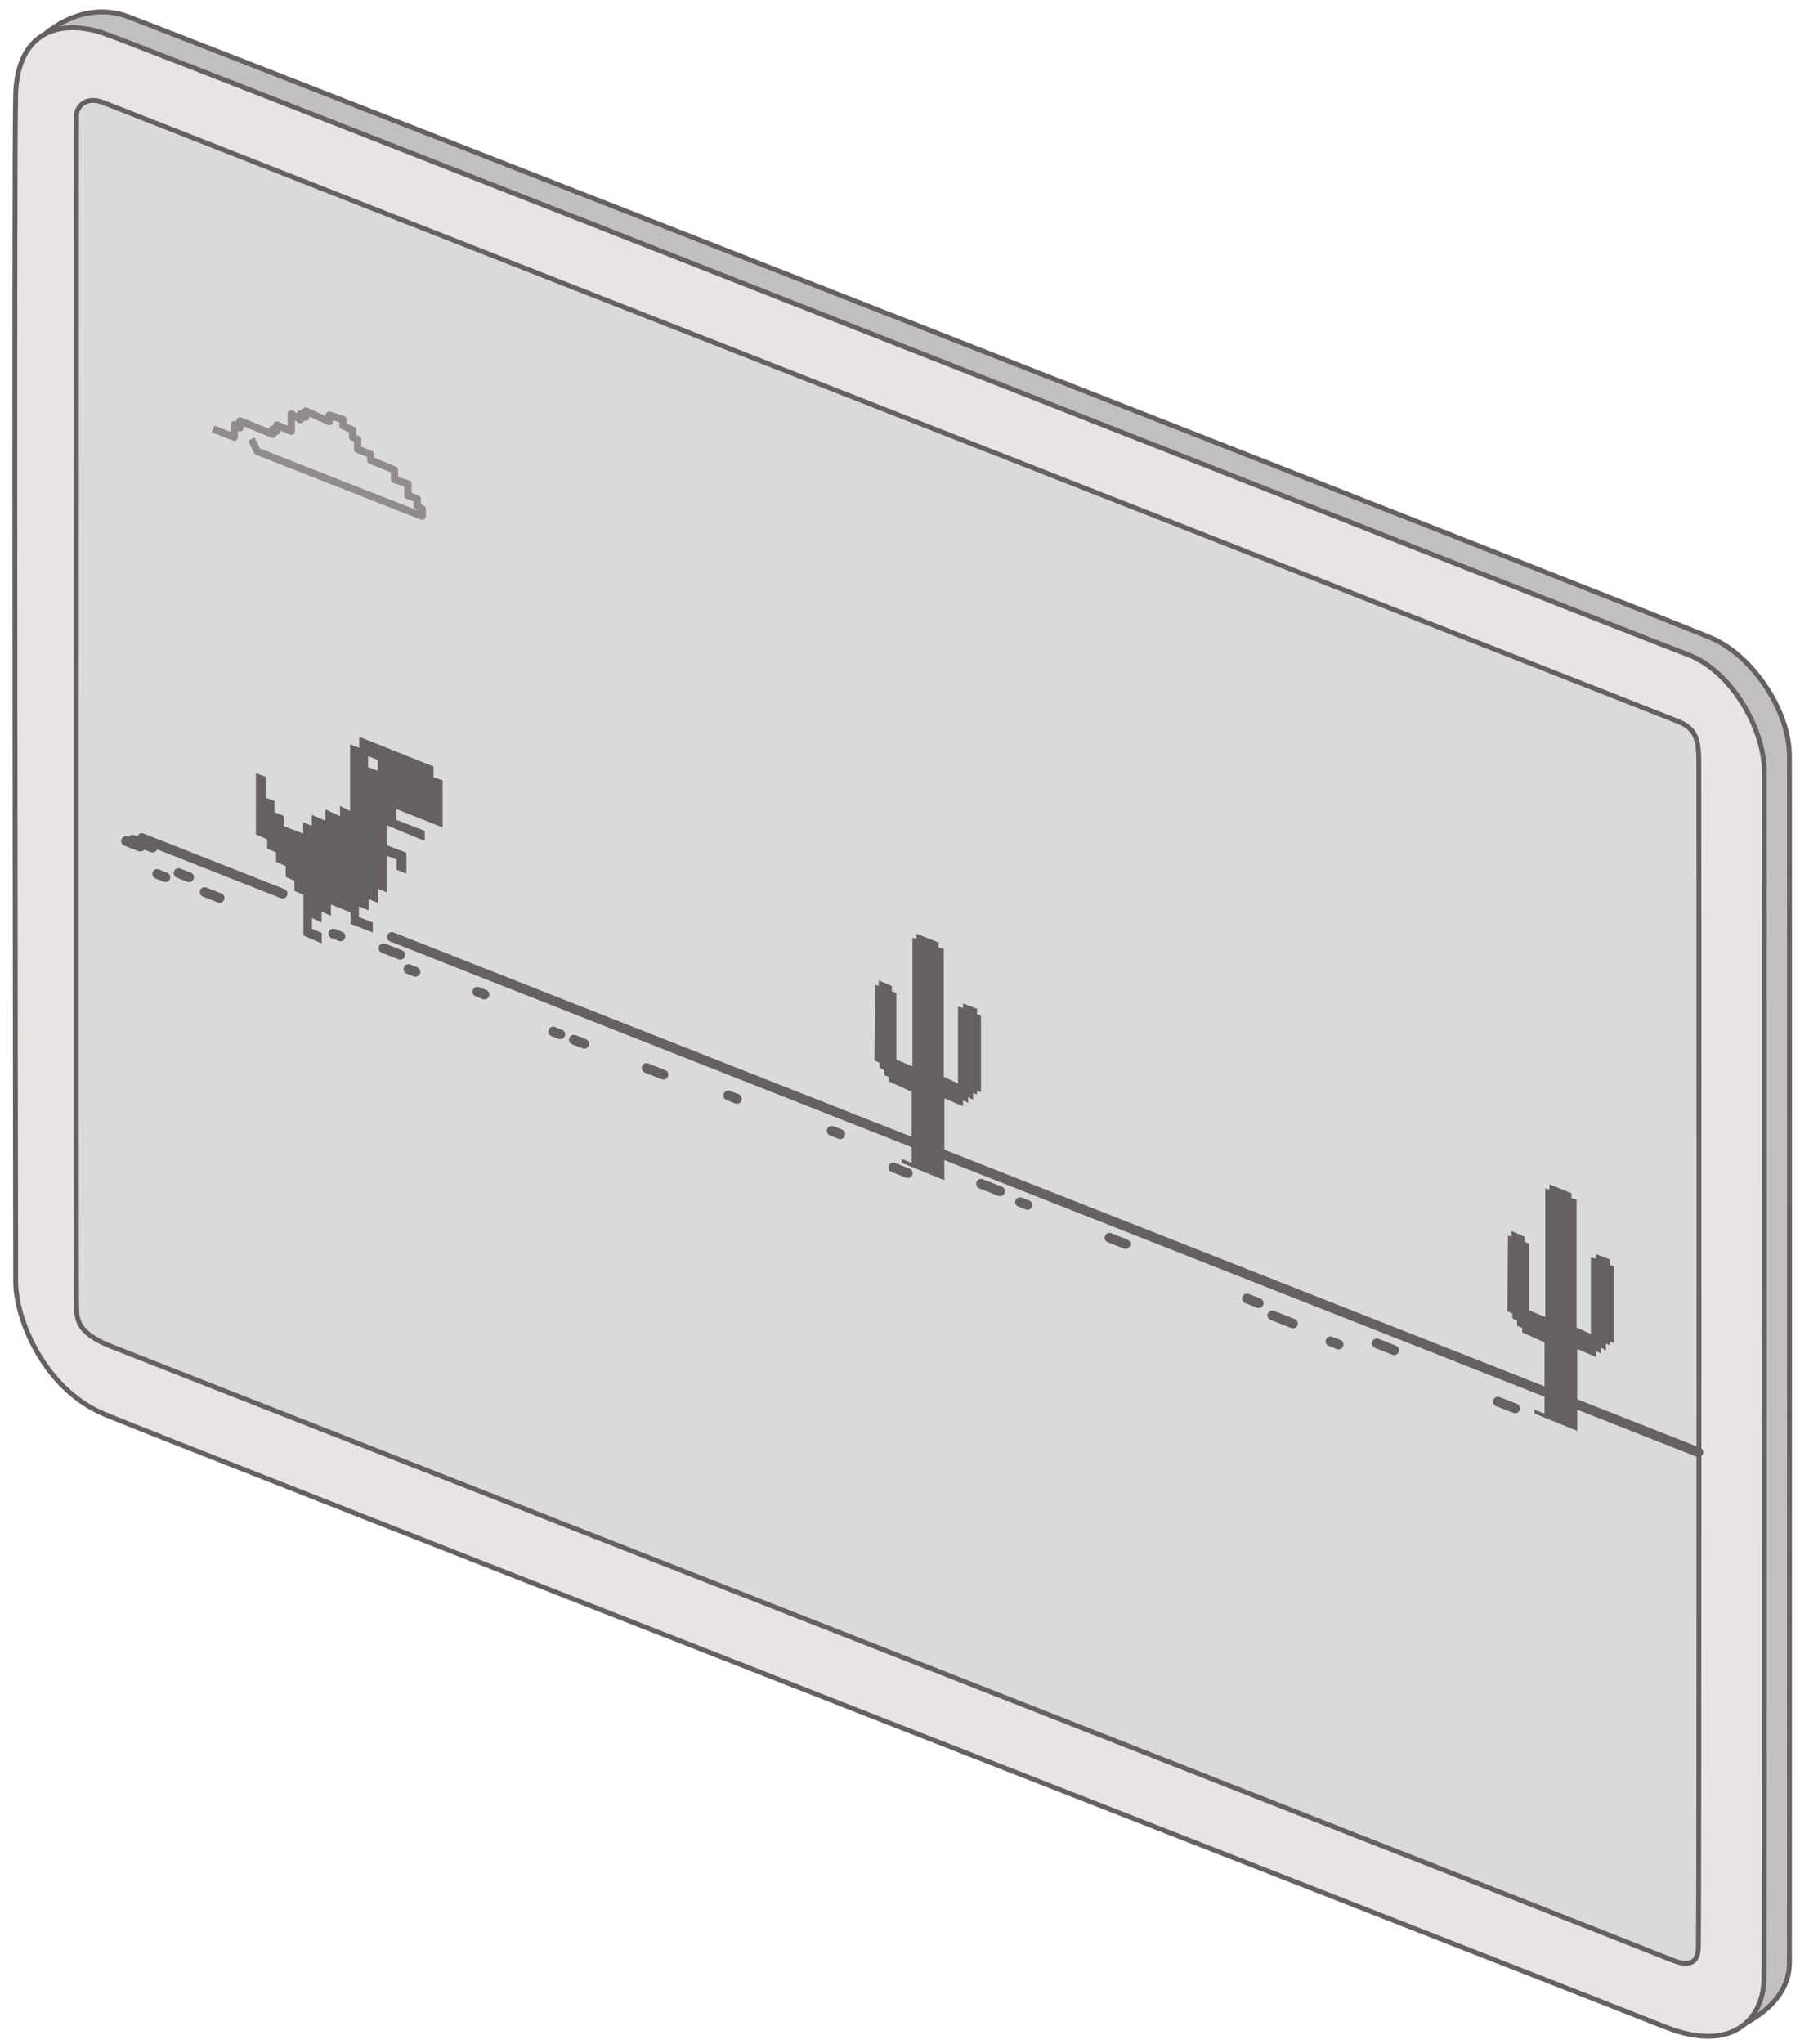 <?xml version="1.0" encoding="UTF-8" standalone="no"?>
<!DOCTYPE svg PUBLIC "-//W3C//DTD SVG 1.1//EN" "http://www.w3.org/Graphics/SVG/1.1/DTD/svg11.dtd">
<svg width="100%" height="100%" viewBox="0 0 370 420" version="1.1" xmlns="http://www.w3.org/2000/svg" xmlns:xlink="http://www.w3.org/1999/xlink" xml:space="preserve" xmlns:serif="http://www.serif.com/" style="fill-rule:evenodd;clip-rule:evenodd;stroke-linecap:round;stroke-linejoin:round;stroke-miterlimit:1.5;">
    <g transform="matrix(0.578,0,0,0.578,-454.877,-418.326)">
        <path d="M801.088,737.517C801.088,737.517 815.007,723.086 832.669,729.716C850.33,736.345 1381.61,944.424 1395.89,950.708C1410.16,956.991 1423.26,976.146 1423.36,992.293C1423.47,1008.88 1423.36,1409.4 1423.36,1421.62C1423.36,1433.84 1412.33,1440.62 1407.77,1443.01C1403.2,1445.4 1359.31,1392.97 1359.31,1392.97L860.022,782.193L829.071,750.163L801.088,737.517Z" style="fill:rgb(194,191,191);stroke:rgb(102,97,96);stroke-width:1.73px;"/>
    </g>
    <g transform="matrix(0.578,0,0,0.578,-454.877,-418.326)">
        <path d="M823.758,1226.38C841.75,1234.11 1358.12,1435.94 1379.03,1444.3C1402.57,1453.72 1413.99,1441.99 1414.32,1427.44C1414.54,1417.66 1414.42,1013.29 1414.42,998.017C1414.42,982.747 1402.59,962.154 1387.2,956.45C1371.81,950.745 834.468,738.896 823.309,735.364C807.077,730.225 793.275,735.909 792.555,757.058C791.859,777.465 792.555,1166.31 792.555,1179.37C792.555,1192.44 802.359,1217.19 823.758,1226.38Z" style="fill:rgb(233,228,227);stroke:rgb(102,97,96);stroke-width:1.73px;"/>
    </g>
    <g transform="matrix(0.578,0,0,0.578,-454.877,-418.326)">
        <path d="M826.898,1202.58C838.719,1207.2 1369.21,1415.49 1381.2,1420.41C1386.41,1422.55 1390.64,1422.67 1390.96,1416.59C1391.3,1410.25 1391.21,1001.81 1391.13,994.813C1391.06,987.815 1390.7,983.113 1384.15,980.388C1377.59,977.663 830.815,763.079 824.024,760.321C817.234,757.562 814.162,761.974 814.191,764.803C814.219,767.632 813.931,1185.5 814.256,1190.14C814.582,1194.77 816.795,1198.62 826.898,1202.58Z" style="fill:rgb(219,218,218);stroke:rgb(102,97,96);stroke-width:1.73px;"/>
    </g>
    <g transform="matrix(0.578,0,0,0.578,-454.877,-418.326)">
        <path d="M1323.03,1189.89L1323.29,1163.03L1324.54,1163.38L1324.54,1161.41L1329.2,1163.42L1329.2,1165.23L1330.81,1165.93L1330.81,1189.59L1336.53,1192.01L1336.53,1146.22L1338.01,1146.7L1338.01,1144.81L1345.85,1147.96L1345.85,1149.63L1347.66,1150.27L1347.66,1195.68L1352.75,1198.04L1352.75,1170.77L1354.55,1171.22L1354.55,1169.6L1359.48,1171.49L1359.48,1173.37L1360.92,1174.01L1360.92,1201.24L1359.55,1200.62L1359.55,1202.03L1358.11,1201.46L1358.11,1203.92L1356.35,1202.86L1356.35,1204.98L1354.52,1204.07L1354.52,1206.19L1347.9,1203.35L1347.9,1232.46L1332.68,1226.28L1332.68,1224.89L1336.27,1226.34L1336.27,1201.01L1328.31,1197.43L1328.31,1195.83L1326.5,1195.11L1326.5,1193.42L1324.88,1192.43L1324.83,1190.74L1323.03,1189.89" style="fill:rgb(102,97,96);"/>
    </g>
    <g transform="matrix(0.578,0,0,0.578,-584.96,-469.841)">
        <path d="M1323.03,1189.89L1323.29,1163.03L1324.54,1163.38L1324.54,1161.41L1329.2,1163.42L1329.2,1165.23L1330.81,1165.93L1330.81,1189.59L1336.53,1192.01L1336.53,1146.22L1338.01,1146.7L1338.01,1144.81L1345.85,1147.96L1345.85,1149.63L1347.66,1150.27L1347.66,1195.68L1352.75,1198.04L1352.75,1170.77L1354.55,1171.22L1354.55,1169.6L1359.48,1171.49L1359.48,1173.37L1360.92,1174.01L1360.92,1201.24L1359.55,1200.62L1359.55,1202.03L1358.11,1201.46L1358.11,1203.92L1356.35,1202.86L1356.35,1204.98L1354.52,1204.07L1354.52,1206.19L1347.9,1203.35L1347.9,1232.46L1332.68,1226.28L1332.68,1224.89L1336.27,1226.34L1336.27,1201.01L1328.31,1197.43L1328.31,1195.83L1326.5,1195.11L1326.5,1193.42L1324.88,1192.43L1324.83,1190.74L1323.03,1189.89" style="fill:rgb(102,97,96);"/>
    </g>
    <g transform="matrix(0.578,0,0,0.578,-454.877,-418.326)">
        <path d="M877.99,1020.36L877.99,998.624L881.471,999.931L881.471,1007.39L884.597,1008.5L884.597,1012.49L887.891,1013.81L887.891,1017.44L894.809,1020.15L894.809,1016.12L897.868,1017.34L897.868,1013.45L902.727,1015.53L902.727,1011.51L907.908,1013.93L907.908,1010.27L911.5,1012.05L911.5,988.345L914.733,989.63L914.733,985.704L941.163,996.256L941.163,1000.1L944.383,1001.17L944.383,1017.92L927.904,1011.38L927.904,1015.19L938.048,1019.16L938.048,1022.74L924.564,1017.15L924.564,1024.27L931.519,1026.9L931.519,1034.33L928.009,1032.97L928.009,1029.33L924.573,1028.01L924.573,1041L921.422,1039.74L921.422,1044.73L918.071,1043.41L918.071,1047.39L914.63,1046.01L914.63,1049.79L919.566,1051.71L919.566,1055.27L911.659,1052.2L911.659,1048.17L904.685,1045.31L904.685,1049.32L901.339,1047.86L901.339,1051.68L897.938,1050.16L897.938,1053.98L901.399,1055.42L901.399,1059.15L894.89,1056.34L894.89,1041.88L891.721,1040.49L891.721,1036.9L888.593,1035.49L888.593,1031.67L885.167,1030.14L885.167,1026.85L882.028,1025.44L882.028,1022.18L877.99,1020.36" style="fill:rgb(102,97,96);"/>
    </g>
    <g transform="matrix(0.578,0,0,0.578,-454.865,-418.338)">
        <path d="M837.428,1021.74L887.471,1041.47" style="fill:none;stroke:rgb(102,97,96);stroke-width:3.46px;stroke-linecap:butt;"/>
    </g>
    <g transform="matrix(5.367,0,0,5.367,-4413.93,-5291.14)">
        <path d="M837.428,1021.74L887.471,1041.47" style="fill:none;stroke:rgb(102,97,96);stroke-width:0.37px;stroke-linecap:butt;"/>
    </g>
    <g transform="matrix(0.082,0,0,0.082,-41.416,88.784)">
        <path d="M837.428,1021.74L887.471,1041.47" style="fill:none;stroke:rgb(102,97,96);stroke-width:24.49px;stroke-linecap:butt;"/>
    </g>
    <g transform="matrix(0.059,0,0,0.059,-23.502,112.548)">
        <path d="M837.428,1021.74L887.471,1041.47" style="fill:none;stroke:rgb(102,97,96);stroke-width:33.79px;stroke-linecap:butt;"/>
    </g>
    <g transform="matrix(0.043,0,0,0.043,0.695,135.485)">
        <path d="M837.428,1021.74L887.471,1041.47" style="fill:none;stroke:rgb(102,97,96);stroke-width:46.57px;stroke-linecap:butt;"/>
    </g>
    <g transform="matrix(0.034,0,0,0.034,3.836,144.851)">
        <path d="M837.428,1021.74L887.471,1041.47" style="fill:none;stroke:rgb(102,97,96);stroke-width:58.55px;stroke-linecap:butt;"/>
    </g>
    <g transform="matrix(0.062,0,0,0.062,-9.875,119.957)">
        <path d="M837.428,1021.74L887.471,1041.47" style="fill:none;stroke:rgb(102,97,96);stroke-width:32.06px;stroke-linecap:butt;"/>
    </g>
    <g transform="matrix(0.029,0,0,0.029,44.233,162.211)">
        <path d="M837.428,1021.74L887.471,1041.47" style="fill:none;stroke:rgb(102,97,96);stroke-width:69.26px;stroke-linecap:butt;"/>
    </g>
    <g transform="matrix(0.029,0,0,0.029,59.67,169.5)">
        <path d="M837.428,1021.74L887.471,1041.47" style="fill:none;stroke:rgb(102,97,96);stroke-width:69.26px;stroke-linecap:butt;"/>
    </g>
    <g transform="matrix(0.029,0,0,0.029,73.839,174.156)">
        <path d="M837.428,1021.74L887.471,1041.47" style="fill:none;stroke:rgb(102,97,96);stroke-width:69.26px;stroke-linecap:butt;"/>
    </g>
    <g transform="matrix(0.029,0,0,0.029,89.431,182.339)">
        <path d="M837.428,1021.74L887.471,1041.47" style="fill:none;stroke:rgb(102,97,96);stroke-width:69.26px;stroke-linecap:butt;"/>
    </g>
    <g transform="matrix(0.042,0,0,0.042,82.801,170.741)">
        <path d="M837.428,1021.74L887.471,1041.47" style="fill:none;stroke:rgb(102,97,96);stroke-width:48.15px;stroke-linecap:butt;"/>
    </g>
    <g transform="matrix(0.069,0,0,0.069,75.138,148.969)">
        <path d="M837.428,1021.74L887.471,1041.47" style="fill:none;stroke:rgb(102,97,96);stroke-width:29.09px;stroke-linecap:butt;"/>
    </g>
    <g transform="matrix(0.035,0,0,0.035,120.398,189.351)">
        <path d="M837.428,1021.74L887.471,1041.47" style="fill:none;stroke:rgb(102,97,96);stroke-width:57.93px;stroke-linecap:butt;"/>
    </g>
    <g transform="matrix(0.035,0,0,0.035,141.662,196.611)">
        <path d="M837.428,1021.74L887.471,1041.47" style="fill:none;stroke:rgb(102,97,96);stroke-width:57.93px;stroke-linecap:butt;"/>
    </g>
    <g transform="matrix(0.06,0,0,0.06,133.365,178.591)">
        <path d="M837.428,1021.74L887.471,1041.47" style="fill:none;stroke:rgb(102,97,96);stroke-width:33.14px;stroke-linecap:butt;"/>
    </g>
    <g transform="matrix(0.078,0,0,0.078,136.344,163.556)">
        <path d="M837.428,1021.74L887.471,1041.47" style="fill:none;stroke:rgb(102,97,96);stroke-width:25.74px;stroke-linecap:butt;"/>
    </g>
    <g transform="matrix(0.031,0,0,0.031,183.698,215.327)">
        <path d="M837.428,1021.74L887.471,1041.47" style="fill:none;stroke:rgb(102,97,96);stroke-width:63.98px;stroke-linecap:butt;"/>
    </g>
    <g transform="matrix(0.066,0,0,0.066,172.782,186.905)">
        <path d="M837.428,1021.74L887.471,1041.47" style="fill:none;stroke:rgb(102,97,96);stroke-width:30.22px;stroke-linecap:butt;"/>
    </g>
    <g transform="matrix(0.048,0,0,0.048,216.124,217.787)">
        <path d="M837.428,1021.74L887.471,1041.47" style="fill:none;stroke:rgb(102,97,96);stroke-width:41.94px;stroke-linecap:butt;"/>
    </g>
    <g transform="matrix(0.085,0,0,0.085,190.345,183.449)">
        <path d="M837.428,1021.74L887.471,1041.47" style="fill:none;stroke:rgb(102,97,96);stroke-width:23.41px;stroke-linecap:butt;"/>
    </g>
    <g transform="matrix(0.033,0,0,0.033,245.854,241.915)">
        <path d="M837.428,1021.74L887.471,1041.47" style="fill:none;stroke:rgb(102,97,96);stroke-width:61.13px;stroke-linecap:butt;"/>
    </g>
    <g transform="matrix(0.071,0,0,0.071,223.551,203.511)">
        <path d="M837.428,1021.74L887.471,1041.47" style="fill:none;stroke:rgb(102,97,96);stroke-width:28.22px;stroke-linecap:butt;"/>
    </g>
    <g transform="matrix(0.071,0,0,0.071,248.447,215.473)">
        <path d="M837.428,1021.74L887.471,1041.47" style="fill:none;stroke:rgb(102,97,96);stroke-width:28.22px;stroke-linecap:butt;"/>
    </g>
    <g transform="matrix(0.069,0,0,0.069,21.045,124.343)">
        <path d="M837.428,1021.74L887.471,1041.47" style="fill:none;stroke:rgb(102,97,96);stroke-width:28.9px;stroke-linecap:butt;"/>
    </g>
    <g transform="matrix(0.578,0,0,0.578,-454.877,-418.326)">
        <path d="M917.879,992.57L917.879,996.497L921.352,997.793L921.352,993.928L917.879,992.57Z" style="fill:rgb(219,218,218);"/>
    </g>
    <g transform="matrix(0.578,0,0,0.578,-454.877,-418.326)">
        <path d="M876.944,881.012L878.464,884.208L937.143,907.263L937.143,904.733L935.386,903.542L935.386,901.175L932.061,899.813L932.061,895.772L927.27,894.226L927.27,890.815L918.819,887.374L918.819,885.268L914.175,883.485L914.175,880.003L912.404,879.114L912.404,876.66L908.965,875.079L908.965,872.882L904.117,871.313L904.117,873.61L895.708,869.856L895.708,872.059L893.872,870.841L893.872,872.947L890.58,870.859L890.58,877.056L885.402,874.86L885.402,877.058L884.068,876.259L884.068,878.144L872.342,873.401L872.342,875.81L870.293,874.73L870.293,879.166L863.941,876.698" style="fill:none;stroke:rgb(145,140,139);stroke-width:2.6px;stroke-linecap:square;"/>
    </g>
</svg>
